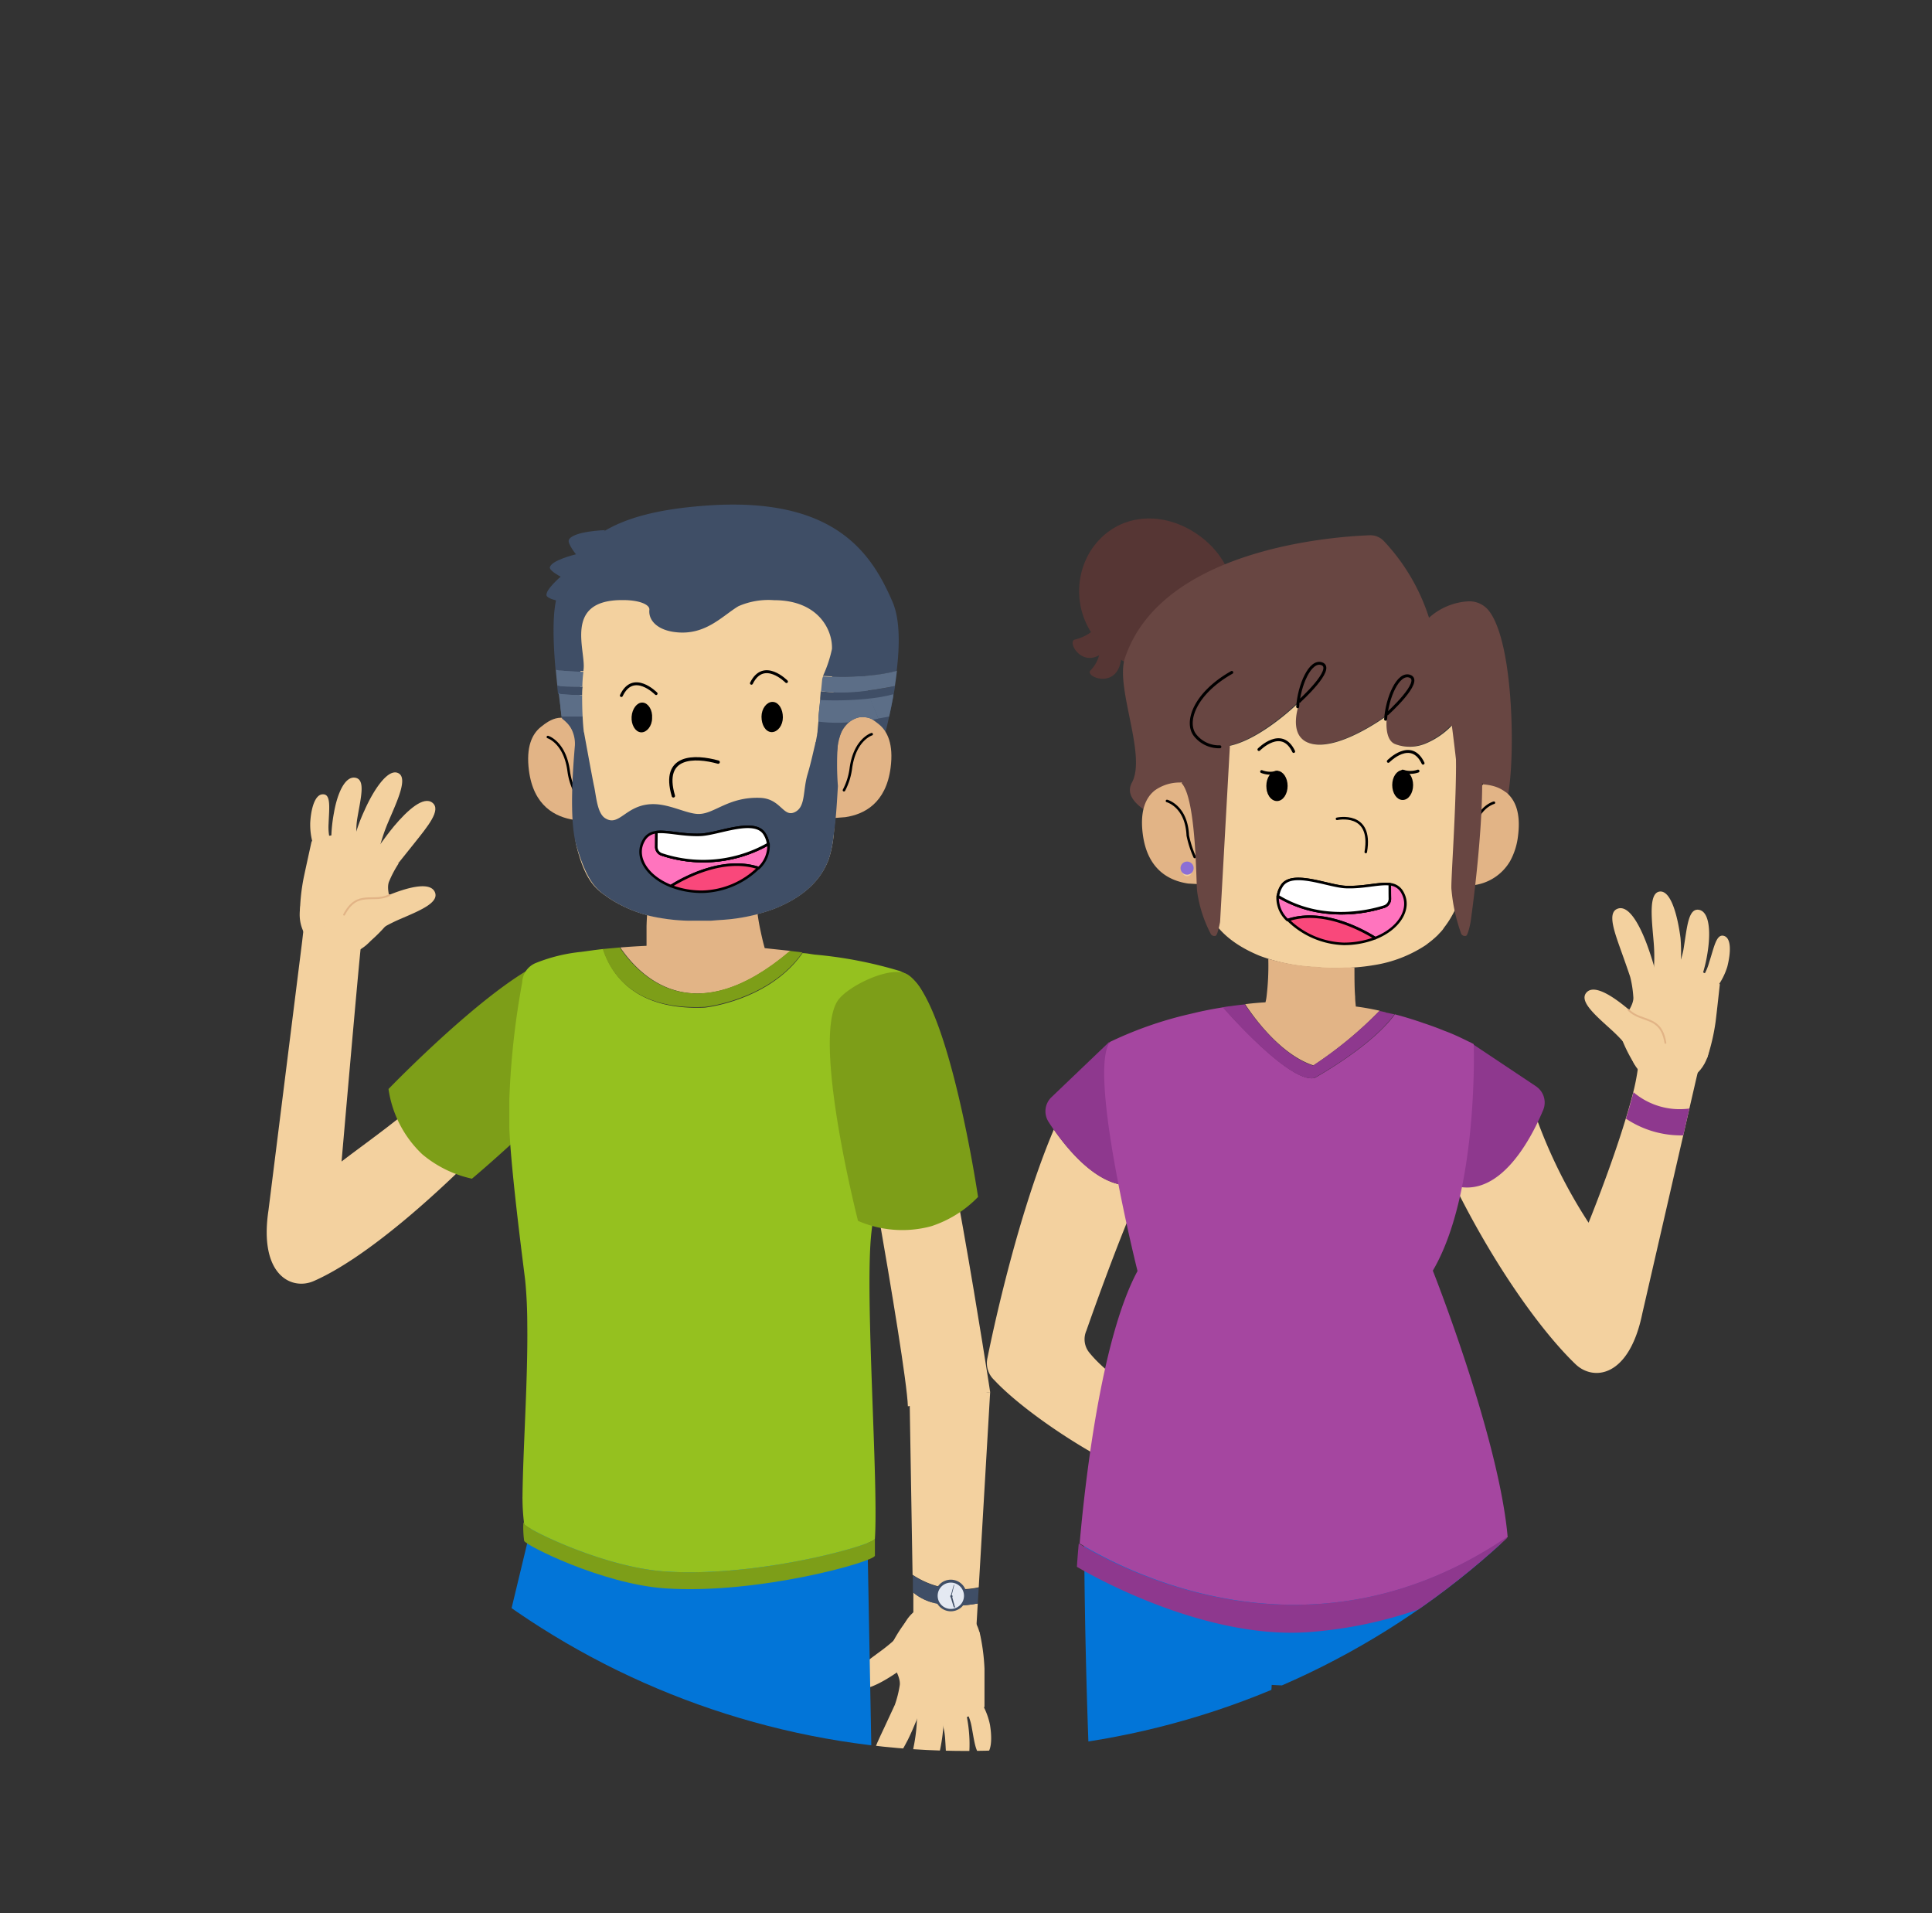 <svg id="Capa_10" data-name="Capa 10" xmlns="http://www.w3.org/2000/svg" xmlns:xlink="http://www.w3.org/1999/xlink" viewBox="0 0 197.97 196"><rect x="0" y="0" width="197.97" height="196" fill="#333333" stroke="none"/><defs><style>.cls-1,.cls-11,.cls-13,.cls-14,.cls-15,.cls-16,.cls-22,.cls-28,.cls-6,.cls-8{fill:none;}.cls-2{clip-path:url(#clip-path);}.cls-3{fill:#f3d19f;}.cls-4{fill:#0275d8;}.cls-5{fill:#8e388e;}.cls-6{stroke:#822e82;}.cls-11,.cls-13,.cls-14,.cls-15,.cls-16,.cls-22,.cls-28,.cls-6,.cls-8{stroke-linecap:round;stroke-linejoin:round;}.cls-14,.cls-6,.cls-8{stroke-width:0.3px;}.cls-7{fill:#a546a0;}.cls-8{stroke:#034f87;}.cls-9{fill:#563634;}.cls-10{fill:#684642;}.cls-11,.cls-13,.cls-14,.cls-15,.cls-16,.cls-17,.cls-27,.cls-28{stroke:#000;}.cls-11{stroke-width:0.3px;}.cls-12{fill:#e2b486;}.cls-13,.cls-17{stroke-width:0.26px;}.cls-15{stroke-width:0.26px;}.cls-16{stroke-width:0.3px;}.cls-17,.cls-27{stroke-miterlimit:10;}.cls-18{fill:#8c6fd5;}.cls-19{fill:#ff74be;}.cls-20{fill:#fff;}.cls-21{fill:#f9487b;}.cls-22{stroke:#e2b486;stroke-width:0.19px;}.cls-23{fill:#7d9e18;}.cls-24{fill:#3f4e66;}.cls-25{fill:#5c6e87;}.cls-26{fill:#95c11f;}.cls-27{stroke-width:0.3px;}.cls-28{stroke-width:0.34px;}.cls-29{fill:#e4e9f2;}</style><clipPath id="clip-path"><path class="cls-1" d="M180.37,98A81.39,81.39,0,1,1,99,16.61,81.38,81.38,0,0,1,180.37,98"/></clipPath></defs><title>los padres</title><g class="cls-2"><path class="cls-3" d="M100.35,167.28a.54.54,0,0,1,0-.1,4.25,4.25,0,0,0-.8-1.57h0a4.14,4.14,0,0,0-6.12-.27,3.68,3.68,0,0,0-.65.85h0a4.55,4.55,0,0,0-.3.63,5.62,5.62,0,0,0-.15.55,4.12,4.12,0,0,0,.6,3.15l.14.2a4.14,4.14,0,0,0,7.17-1.09A4.3,4.3,0,0,0,100.35,167.28Z"/><path class="cls-3" d="M91.1,169c-.28.88,1.23,2.47,1.1,3.63a11.08,11.08,0,0,1-.52,2.07s5,3.55,9.2.17c0,0,0-3.15,0-3.9a20.64,20.64,0,0,0-.51-3.78l-7.26-1.42A15.38,15.38,0,0,0,91.1,169Z"/><path class="cls-3" d="M89.69,181.53c-1-.52-.07-2.44.9-4.49.73-1.56,1.09-2.35,1.09-2.35l2.64.51s-.6,1.65-1.3,3.06C92,180.26,90.74,182,89.69,181.53Z"/><path class="cls-3" d="M87.36,172.66c-.68-.95,1.1-2.19,2.92-3.53A17.93,17.93,0,0,0,92.69,167l1.37,2.52a16.49,16.49,0,0,1-2.22,1.87C90,172.64,88,173.61,87.36,172.66Z"/><path class="cls-3" d="M93.82,183.7c-1.14-.23-.55-2.87-.13-5.1a17.22,17.22,0,0,0,.28-3.24l2.73.91a17.87,17.87,0,0,1-.35,2.89C95.9,181.35,95,183.94,93.82,183.7Z"/><path class="cls-3" d="M98,182.24c-1.07,0-1-1.84-1.14-3.9a7.4,7.4,0,0,0-.55-2.51l2.74-.05a15.21,15.21,0,0,1,.29,2.45C99.41,180.27,99.05,182.19,98,182.24Z"/><path class="cls-3" d="M100.8,179.84c-.8.13-.93-1.29-1.22-2.83a5.35,5.35,0,0,0-.65-1.83l1.73-.57a7.27,7.27,0,0,1,.78,2.09C101.69,178.22,101.6,179.7,100.8,179.84Z"/><path class="cls-3" d="M121,146.73l-.39,3.25a2,2,0,0,1-2.51,1.86c-5.94-2.27-13.24-7.25-16.22-10.45a2.37,2.37,0,0,1-.69-2.29s2.66-13.65,6.8-23.39c1.88,2.7,5.46,6.79,9.22,5.5-2.48,5.3-5.89,15.12-5.89,15.12a2.17,2.17,0,0,0,.27,2.21c2.1,2.62,6.17,4.94,8.27,6a2.14,2.14,0,0,1,1.14,2.17"/><path class="cls-4" d="M153.77,156.38v.88h0c0,10.87-.63,60.63-7.62,79.47a8.2,8.2,0,0,1-7.68-.26l-3.91-63.76c-1.46,0-2.88,0-4.25-.09l-3.93,63.85a8.18,8.18,0,0,1-7.67.26c-7.21-19.42-7.61-71.66-7.62-80.36v-1.23l6.92,2.28,29.26-.14,6.5-2.14v1.23"/><path class="cls-3" d="M174.1,109.32l-.14.59c-.14.57-.32,1.36-.32,1.36l-.53,2.3-.63,2.75-4.19,18.23c-1.35,6.6-5,6.94-6.81,5.25-4-3.82-10-12.34-14.58-23,3.28.32,8.58-.12,10-3.82a52.23,52.23,0,0,0,5.88,12.29s2.29-5.63,3.8-10.63c.29-.94.55-1.86.77-2.71a22.33,22.33,0,0,0,.46-2.31,5,5,0,0,0,.06-.51c0-.2,0-.39,0-.56l2.51.32h0Z"/><path class="cls-5" d="M118.64,120.44a5.16,5.16,0,0,1-1.46.77c-3.76,1.29-7.34-2.8-9.22-5.5-.19-.27-.37-.54-.52-.78a2,2,0,0,1,.29-2.51l5.93-5.67,3.45,9.47,1.09,3Z"/><path class="cls-5" d="M150.58,106.75l6.82,4.55a2,2,0,0,1,.73,2.42c-1.33,3.18-4.89,9.93-10.07,7.38Z"/><path class="cls-6" d="M127,131.47s7.81,1.26,11.71,0"/><path class="cls-7" d="M146.82,130.18c4.71-8,4.19-23.21,4.19-23.21-1-.5-2-1-3-1.36-.7-.29-1.39-.54-2.08-.77-1-.35-2-.66-3-.92-2.37,3.3-8.22,6.52-8.22,6.52-2.13.5-7.22-4.79-9.37-7.24-1.07.17-2.1.37-3,.59l-.47.11a39.12,39.12,0,0,0-8.12,2.84c-2.33,3,2.81,23.48,2.81,23.48-3.78,7-5.42,22.07-5.93,27.91,5.69,3.44,24.34,12.57,43.86-.65C153.59,147.24,146.82,130.18,146.82,130.18Z"/><rect class="cls-7" x="141.86" y="115.14" width="0.1" height="8.58"/><path class="cls-8" d="M134.56,172.72a15.81,15.81,0,0,0,4.63-.27"/><path class="cls-9" d="M125.3,65a7.69,7.69,0,0,1-10.8,2.37,7.86,7.86,0,0,1-2.8-10.85c2.35-3.75,6.91-4.37,10.66-2S127.64,61.27,125.3,65Z"/><path class="cls-10" d="M154.45,81.76l-5-1.52c-.21-1.74-.79-5.92-.79-5.92a7.81,7.81,0,0,1-2.52,1.77,4.23,4.23,0,0,1-3.29.12c-1.21-.49-.82-2.9-.82-2.9s-5.39,4-8.19,2.7c-2-.9-.78-4-.74-4.16-.14.14-4.7,4.63-8.19,4.66a66.8,66.8,0,0,0-1.84,7.91.4.4,0,0,1-.26.29c0,.16,0,.34,0,.52,0,0-8.45-2.08-6.82-5.06,1.52-2.81-1.73-9.72-.72-12.75,3.72-11.1,21-12.43,25.06-12.58a1.91,1.91,0,0,1,1.48.6,20.62,20.62,0,0,1,4.62,7.85,6.55,6.55,0,0,1,4-1.68,2.53,2.53,0,0,1,2.16,1C155.23,66.06,155.25,78.55,154.45,81.76Z"/><path class="cls-3" d="M122.88,84.45l0,.26"/><path class="cls-11" d="M122.88,84.45l0,.26"/><path class="cls-12" d="M123,90.59l-1.25-.07c-1.93-.28-4.18-1.41-4.65-5.06-.31-2.41.31-3.75,1.23-4.48a4.37,4.37,0,0,1,2.59-.81l3.09-.32"/><path class="cls-13" d="M119.58,82.06s2,.52,2.13,3.54a10.59,10.59,0,0,0,.71,2.2"/><path class="cls-3" d="M122.14,89.26a.5.5,0,0,1-1,0,.5.5,0,0,1,1,0"/><path class="cls-3" d="M149.58,85h0c0-.17,0-.33,0-.47,0-.53,0-1.23,0-2,0-2.07-.81-8.19-.81-8.19a7.92,7.92,0,0,1-2.53,1.77,4.23,4.23,0,0,1-3.29.12c-1.21-.48-.82-2.91-.82-2.91s-5.39,4-8.2,2.72c-2-.92-.77-4.06-.73-4.17-.14.14-4.7,4.63-8.19,4.66a68,68,0,0,0-1.85,7.91.39.39,0,0,1-.25.29,31.42,31.42,0,0,0,.17,5.88,12.23,12.23,0,0,0,.5,2.31c1,2.62,3.25,4.07,5.49,5a18.75,18.75,0,0,0,5.53,1.16l1.08.08q1.17.06,2.22,0a20.53,20.53,0,0,0,2.87-.28,13.37,13.37,0,0,0,5.34-2.06l.31-.24s0,0,0,0c.19-.14.37-.29.54-.44l.07-.06.28-.26.23-.25a1.29,1.29,0,0,0,.16-.17c.05-.06.11-.12.15-.18L148,95a9.42,9.42,0,0,0,.86-1.33l.15-.28c.05-.11.11-.23.16-.35s.1-.23.14-.34.09-.23.13-.34.08-.21.11-.32v0l.06-.21a.83.83,0,0,0,0-.15,1.09,1.09,0,0,0,.05-.17,2.61,2.61,0,0,0,.06-.27,2.3,2.3,0,0,0,.06-.28l0-.13s0-.07,0-.11a8,8,0,0,0,.12-1.07,36.46,36.46,0,0,0-.44-4.61m-19.67-4.45c0-.77.42-1.4.94-1.4s.94.63.94,1.4-.42,1.4-.94,1.4-.94-.63-.94-1.4m11,15.59a9.07,9.07,0,0,1-3.23.59A8.53,8.53,0,0,1,132,94.26a3.11,3.11,0,0,1-1-2.45,2.53,2.53,0,0,1,.36-1c1-1.72,4.76,0,6.6.07s3.39-.42,4.5-.29a1.59,1.59,0,0,1,1.31.84c.91,1.63-.3,3.69-2.8,4.68"/><path class="cls-3" d="M149.81,84.89l0-.26"/><path class="cls-11" d="M149.81,84.89l0-.26"/><path class="cls-12" d="M154.29,81.16a3.67,3.67,0,0,0-1.4-.66,5.47,5.47,0,0,0-1.11-.15,25.22,25.22,0,0,1-2,4.28l-.2.34a36.46,36.46,0,0,1,.44,4.61,8,8,0,0,1-.12,1.07s0,.07,0,.11l1-.06a5.05,5.05,0,0,0,3.84-2.48,7,7,0,0,0,.81-2.58c.31-2.41-.32-3.75-1.24-4.48"/><path class="cls-3" d="M151.78,80.35h-.07"/><path class="cls-14" d="M151.78,80.35h-.07"/><path class="cls-13" d="M153.08,82.24s-2,.52-2.14,3.54a10.36,10.36,0,0,1-.7,2.2"/><path class="cls-15" d="M137,83.89s3.68-.82,2.95,3.4"/><path class="cls-10" d="M121.08,80.24c1.52,1.62,1.48,10.41,1.59,11.09a13.38,13.38,0,0,0,1.39,4.34.42.42,0,0,0,.51.2s.18,0,.45-1.41l1-17.94-.1-1-3.53,1"/><path class="cls-10" d="M151.69,76.52c.76,5.81-1,17.94-1,17.94-.27,1.38-.45,1.41-.45,1.41a.42.42,0,0,1-.51-.2,17.81,17.81,0,0,1-1-4.54c-.1-.68.55-8.89.46-14"/><line class="cls-11" x1="133.15" y1="71.85" x2="133.14" y2="71.85"/><path class="cls-11" d="M125,76.51a3.12,3.12,0,0,1-2.53-1.17c-1.06-1.31-.1-4.27,3.75-6.45"/><path class="cls-16" d="M130.85,81.92c-.52,0-.94-.63-.94-1.4s.42-1.4.94-1.4.94.63.94,1.4S131.37,81.92,130.85,81.92Z"/><path d="M131.79,80.52c0,.77-.42,1.4-.94,1.4s-.94-.63-.94-1.4.42-1.4.94-1.4.94.63.94,1.4"/><path class="cls-16" d="M130.85,79.12a2.45,2.45,0,0,1-1.57-.07"/><path class="cls-17" d="M142.79,80.43c0,.77.42,1.4.94,1.4s.94-.63.94-1.4-.43-1.4-.94-1.4-.94.62-.94,1.4"/><path class="cls-16" d="M143.73,79A2.41,2.41,0,0,0,145.3,79"/><path class="cls-9" d="M112.72,63.87a4.63,4.63,0,0,1-2.6,1.66c-.84.25,1,3.41,3.34.93"/><path class="cls-9" d="M112.72,65.77a3.55,3.55,0,0,1-1,2.94c-.54.68,2.93,2,3.18-1.4"/><path class="cls-16" d="M133.14,71.85s3.71-3.35,2.3-3.85c-1.19-.42-2.32,2.2-2.47,4.41"/><path class="cls-16" d="M142.16,73.13s3.71-3.35,2.3-3.85c-1.2-.42-2.33,2.21-2.48,4.41"/><path class="cls-18" d="M122.31,88.94a.67.67,0,1,1-.67-.67.67.67,0,0,1,.67.67"/><path class="cls-16" d="M129,76.79s2.33-2.39,3.56.2"/><path class="cls-16" d="M142.26,78s2.33-2.4,3.56.19"/><path class="cls-19" d="M140.92,96.11c-1.58-1-5.47-3-9-1.85a3.11,3.11,0,0,1-1-2.45,13.54,13.54,0,0,0,10.9,1.07.83.83,0,0,0,.57-.78c0-.45,0-1.07,0-1.51a1.59,1.59,0,0,1,1.31.84c.91,1.63-.3,3.69-2.8,4.68"/><path class="cls-13" d="M140.92,96.11c-1.58-1-5.47-3-9-1.85a3.11,3.11,0,0,1-1-2.45,13.54,13.54,0,0,0,10.9,1.07.83.83,0,0,0,.57-.78c0-.45,0-1.07,0-1.51a1.59,1.59,0,0,1,1.31.84C144.63,93.06,143.42,95.12,140.92,96.11Z"/><path class="cls-13" d="M142.42,92.1a.84.84,0,0,1-.57.78c-1.62.51-6.44,1.66-10.9-1.07a2.53,2.53,0,0,1,.36-1c1-1.72,4.76,0,6.6.07s3.39-.42,4.5-.29C142.41,91,142.41,91.65,142.42,92.1Z"/><path class="cls-20" d="M142.42,92.1a.84.84,0,0,1-.57.78c-1.62.51-6.44,1.66-10.9-1.07a2.53,2.53,0,0,1,.36-1c1-1.72,4.76,0,6.6.07s3.39-.42,4.5-.29c0,.44,0,1.06,0,1.51"/><path class="cls-13" d="M142.42,92.1a.84.84,0,0,1-.57.78c-1.62.51-6.44,1.66-10.9-1.07a2.53,2.53,0,0,1,.36-1c1-1.72,4.76,0,6.6.07s3.39-.42,4.5-.29C142.41,91,142.41,91.65,142.42,92.1Z"/><path class="cls-21" d="M140.92,96.11a8.86,8.86,0,0,1-3.23.59A8.51,8.51,0,0,1,132,94.26c3.5-1.15,7.39.88,9,1.85"/><path class="cls-13" d="M140.92,96.11a8.86,8.86,0,0,1-3.23.59A8.51,8.51,0,0,1,132,94.26C135.45,93.11,139.34,95.14,140.92,96.11Z"/><path class="cls-12" d="M141.38,103.55a40.89,40.89,0,0,1-6.79,5.6c-3.09-1-5.75-4.36-7-6.27.68-.09,1.37-.15,2.08-.19a4.12,4.12,0,0,0,.11-.57,26.34,26.34,0,0,0,.18-3.89,20.72,20.72,0,0,0,4.61.81c.37,0,.73.07,1.07.08a21.2,21.2,0,0,0,2.24,0l.91,0c0,1,0,2.17.07,3,0,.39.05.73.07,1C139.71,103.21,140.54,103.37,141.38,103.55Z"/><circle class="cls-3" cx="171.05" cy="106.99" r="4.12"/><path class="cls-3" d="M165.92,105.72c-.2-.91,1.47-2.34,1.45-3.5a11.47,11.47,0,0,0-.32-2.12s5.33-3,9.18.74c0,0-.34,3.13-.44,3.88a21,21,0,0,1-.87,3.71l-7.37.69A15.3,15.3,0,0,1,165.92,105.72Z"/><path class="cls-3" d="M165.75,93.1c-1.09.41-.31,2.42.45,4.56.58,1.62.85,2.44.85,2.44l2.68-.24a33.13,33.13,0,0,0-1-3.18C167.94,94.59,166.85,92.69,165.75,93.1Z"/><path class="cls-3" d="M162.56,101.69c-.77.88.87,2.29,2.55,3.81a17.47,17.47,0,0,1,2.19,2.4l1.61-2.38a16.43,16.43,0,0,0-2-2.08C165.2,102,163.33,100.81,162.56,101.69Z"/><path class="cls-3" d="M170.08,91.34c-1.17.12-.83,2.81-.64,5.07a18,18,0,0,1,0,3.25L172.2,99a17.8,17.8,0,0,0,0-2.91C171.91,93.89,171.24,91.23,170.08,91.34Z"/><path class="cls-3" d="M174.07,93.21c-1.06-.16-1.19,1.73-1.52,3.77a7.33,7.33,0,0,1-.79,2.44l2.72.32a15,15,0,0,0,.53-2.41C175.3,95.31,175.12,93.37,174.07,93.21Z"/><path class="cls-3" d="M176.64,95.88c-.78-.22-1,1.19-1.5,2.7a5.39,5.39,0,0,1-.82,1.75l1.67.73a7,7,0,0,0,1-2C177.37,97.57,177.42,96.1,176.64,95.88Z"/><path class="cls-22" d="M166.88,103.48c1.34,1.33,3.31.5,3.77,3.36"/><path class="cls-5" d="M154.45,160.52a44.24,44.24,0,0,1-20.45,6.7c-11.34.78-23.65-6.7-23.65-6.7s.05-.89.19-2.39c5.69,3.44,24.34,12.57,43.86-.65A18.46,18.46,0,0,1,154.45,160.52Z"/><path class="cls-5" d="M142.89,103.92c-2.37,3.3-8.22,6.52-8.22,6.52-2.13.5-7.22-4.79-9.37-7.24q.4-.08.81-.12v0c.47-.07,1-.13,1.44-.18,1.29,1.91,4,5.31,7,6.27a40.89,40.89,0,0,0,6.79-5.6l.65.14,0,.14a.5.5,0,0,0,0-.12Z"/><path class="cls-5" d="M173.11,113.57l-.63,2.75h-.42a10.15,10.15,0,0,1-5.45-1.71c.29-.94.55-1.86.77-2.71A7.32,7.32,0,0,0,173.11,113.57Z"/><path class="cls-3" d="M31.12,95.08c-.07.59-.16,1.38-.16,1.38L27.51,124c-1,6.66,2.38,8.23,4.63,7.25,5.11-2.23,12.76-8.66,20.67-17.16-3.19-.82-5.4-1.71-5.51-5.67C43.5,113,38.53,116.28,35,119c0,0,1.87-21.52,2-22.19a4.13,4.13,0,0,1-5.87-1.76Z"/><path class="cls-3" d="M31.19,94.91s0,.27-.06.61h0A4.15,4.15,0,0,0,37,97.19c0-.18.07-.35.11-.5a4,4,0,0,1,.14-.55l-2.47-.49h0Z"/><path class="cls-3" d="M30.71,93.7a.4.4,0,0,0,0,.11,4.07,4.07,0,0,0,.42,1.71h0a4.13,4.13,0,0,0,6.72,1h0a4.53,4.53,0,0,0,.43-.55,4.25,4.25,0,0,0,.4-3.71A1,1,0,0,0,38.6,92a4.12,4.12,0,0,0-7.22-.57A4,4,0,0,0,30.71,93.7Z"/><path class="cls-3" d="M40.1,94.15c.48-.8-.64-2.7-.25-3.79a11.28,11.28,0,0,1,1-1.9s-4.06-4.59-8.92-2.26c0,0-.68,3.08-.83,3.82a20.43,20.43,0,0,0-.37,3.79l6.75,3A15.68,15.68,0,0,0,40.1,94.15Z"/><path class="cls-3" d="M44.32,82.25c.91.74-.48,2.4-1.89,4.17-1.07,1.35-1.6,2-1.6,2l-2.45-1.09s1-1.48,2-2.69C41.76,83,43.41,81.51,44.32,82.25Z"/><path class="cls-3" d="M44.57,91.42C45,92.5,43,93.3,40.93,94.19a17.53,17.53,0,0,0-2.84,1.57L37.32,93a17.27,17.27,0,0,1,2.59-1.33C42,90.83,44.13,90.34,44.57,91.42Z"/><path class="cls-3" d="M40.79,79.2c1.07.48-.12,2.92-1,5a17.8,17.8,0,0,0-1,3.08l-2.45-1.5a16.8,16.8,0,0,1,1-2.73C38.24,81,39.73,78.71,40.79,79.2Z"/><path class="cls-3" d="M36.41,79.68c1.06.19.57,2,.22,4.06a7.23,7.23,0,0,0,0,2.56l-2.68-.58a15.82,15.82,0,0,1,.27-2.45C34.57,81.26,35.36,79.49,36.41,79.68Z"/><path class="cls-3" d="M33.12,81.38c.81,0,.61,1.46.55,3a5.63,5.63,0,0,0,.21,1.93l-1.81.15a7,7,0,0,1-.28-2.2C31.88,82.74,32.31,81.33,33.12,81.38Z"/><path class="cls-22" d="M39.91,91.71c-1.7.84-3.3-.59-4.65,2"/><path class="cls-23" d="M64,102.67c0,5-15.64,18.09-15.64,18.09a11.84,11.84,0,0,1-5.1-2.51,11.45,11.45,0,0,1-3.45-6.68S53.12,97.78,57.91,98C59.8,98.07,64,100.78,64,102.67Z"/><polygon class="cls-4" points="88.89 157.87 89.32 180.89 51.27 169.54 54.51 156.08 88.89 157.87"/><path class="cls-24" d="M82.85,69.2l-.13,1.26c2.5,1,7,.24,9-.18-.06.36-.12.72-.19,1.07v0c-.13.71-.27,1.4-.42,2.06-.71,3.25-1.54,5.78-1.54,5.78l-31.1-.08s-.48-2.52-.94-5.75a32.78,32.78,0,0,0,4.41-.13c.22-.64.42-1.32.62-2v0c0-.08,0-.15,0-.22a21.53,21.53,0,0,1-5.38.07l-.09-.8a30.61,30.61,0,0,0,5.72-.09c.14-.51.26-1,.37-1.54a23.76,23.76,0,0,1-6.25,0c-.27-3-.33-5.94.15-7.55,1.65-5.43,5-8.62,15.57-9.32,13-.86,16.7,5,18.81,9.89.75,1.74.75,4.37.42,7.07C88.24,69.73,82.85,69.2,82.85,69.2Z"/><path class="cls-25" d="M91.91,68.72q-.09.78-.21,1.56c-2,.42-6.47,1.17-9,.18l.13-1.26S88.25,69.73,91.91,68.72Z"/><path class="cls-25" d="M91.53,71.13c0,.07,0,.14,0,.22v0c-.13.71-.27,1.4-.42,2.06-2.11.42-6.29,1.06-8.68.12l.07-2S87.87,72.14,91.53,71.13Z"/><path class="cls-25" d="M63.2,68.64c-.11.52-.23,1-.37,1.54a30.61,30.61,0,0,1-5.72.09c-.06-.54-.11-1.09-.16-1.64A23.76,23.76,0,0,0,63.2,68.64Z"/><path class="cls-25" d="M62.58,71c0,.07,0,.14,0,.22v0c-.2.69-.4,1.37-.62,2a32.78,32.78,0,0,1-4.41.13c-.1-.74-.2-1.52-.3-2.32A21.53,21.53,0,0,0,62.58,71Z"/><path class="cls-23" d="M89.65,159.38c0,.6-11.94,4-21.51,3.35-6.42-.44-14.37-4.45-14.43-4.87-.15-1-.1-2.4,0-1.72.06.41,8,4.42,14.43,4.86,9.57.65,21.47-2.75,21.51-3.35Z"/><path class="cls-26" d="M94.59,101.79c-1.15,5.65-4.57,17.91-5.3,24.5-.7,6.28.74,25.52.36,31.36,0,.6-11.94,4-21.51,3.35-6.42-.44-14.37-4.45-14.43-4.86a21.4,21.4,0,0,1-.17-2.56,1.92,1.92,0,0,1,0-.24c.05-4.93.56-11.94.49-17.62,0-1.64-.08-3.17-.21-4.5-.1-.93-1.42-10.8-1.63-15.6,0-.92,0-1.83,0-2.72v-.25a81.85,81.85,0,0,1,1.32-12,2.23,2.23,0,0,1,1.42-2,17,17,0,0,1,4.63-1.13c.69-.09,1.47-.21,2.25-.29.83,2.58,3.24,6.31,10.42,6,0,0,6.59-.69,10-5.58.42,0,.84.1,1.25.15a43.44,43.44,0,0,1,8.68,1.67A4.47,4.47,0,0,1,94.59,101.79Z"/><path class="cls-12" d="M81,97.42c-9.66,8.22-15.23,2.89-17.44-.35.85-.07,1.74-.13,2.69-.17,0-.51,0-1.17,0-1.87v-.11c.05-1.87.26-4,1-4.84,1.63-1.88,10.38-2.87,10.21-.32a21.57,21.57,0,0,0,.5,5.73h0c.14.67.28,1.23.4,1.65Z"/><path class="cls-12" d="M60.41,84.13,58.85,84c-1.93-.28-4.18-1.41-4.65-5.06-.31-2.41.31-3.74,1.23-4.47s2.4-1.84,4.4.35Z"/><path class="cls-13" d="M56.14,75.51s1.76.53,2.14,3.54a6.77,6.77,0,0,0,.7,2.19"/><path class="cls-1" d="M85.35,77.61l0,.26"/><path class="cls-11" d="M85.35,77.61l0,.26"/><path class="cls-12" d="M85.05,83.84l1.56-.12c1.93-.28,4.18-1.42,4.65-5.07.31-2.4-.31-3.74-1.23-4.47s-2.39-1.84-4.4.35Z"/><path class="cls-13" d="M89.32,75.22s-1.75.54-2.14,3.54a6.65,6.65,0,0,1-.7,2.2"/><path class="cls-3" d="M78.32,73.68c0,.77-.42,1.4-.94,1.4s-.94-.63-.94-1.4.42-1.4.94-1.4.94.63.94,1.4Z"/><path class="cls-3" d="M85.76,78.19a66.49,66.49,0,0,1-.36,7.58,11.23,11.23,0,0,1-.5,2.3c-1,2.63-3.24,4.08-5.49,5a18.75,18.75,0,0,1-5.53,1.16l-1.07.08c-.78,0-1.52.05-2.23,0a19,19,0,0,1-2.86-.27A13.26,13.26,0,0,1,62.38,92l-.32-.23h0c-1.11-.75-2.16-1.73-3-5.14-.53-2.15,0-11.3.05-12.11a44.26,44.26,0,0,0,.37-6.31c0-.22-.14-1-.17-1.19-.34-2.18.1-7.06,3.16-7.9C68.13,57.56,71.63,63,71.63,63s7.16-5.34,11.75-2.58c2.89,1.73,1.93,8.56,1.85,9.15A47.19,47.19,0,0,1,85.76,78.19Z"/><path class="cls-24" d="M85.4,85.79a11.23,11.23,0,0,1-.5,2.3c-1,2.63-3.24,4.08-5.49,5a18.75,18.75,0,0,1-5.53,1.16l-1.07.08c-.78,0-1.52,0-2.23,0a19,19,0,0,1-2.86-.27A13.26,13.26,0,0,1,62.38,92l-.32-.23h0c-1.11-.75-2-1.77-3-5.14-.77-2.67-.34-8-.15-10.27a3.33,3.33,0,0,0-1.36-2.85l2.3,1.56s.77,4.24,1,5.37c.24,1,.31,2.84,1.15,3.38,1.44.93,2.08-1.3,4.7-1.43,1.87-.1,3.74,1.07,5,1,1.57-.07,3-1.76,6.17-1.65,2.13.07,2.37,2,3.54,1.48s.83-2.17,1.34-3.89c.39-1.32.58-2.3.83-3.3,0,0,2.35-.44,2.28.12a28,28,0,0,0,0,4.38C85.7,83.17,85.66,83.82,85.4,85.79Z"/><path class="cls-1" d="M58.42,78.05l0-.26"/><path class="cls-27" d="M79.07,74.86c.52,0,1-.6,1-1.37s-.38-1.41-.89-1.43-1,.6-1,1.37S78.55,74.84,79.07,74.86Z"/><path class="cls-17" d="M66.69,73.57c0,.77-.51,1.36-1,1.33s-.89-.69-.84-1.46.52-1.37,1-1.33.9.68.84,1.46"/><path class="cls-16" d="M80.59,69.83S78.26,67.44,77,70"/><path class="cls-16" d="M67.23,71.06s-2.34-2.39-3.56.2"/><path class="cls-24" d="M59.65,71.2c-.79,0-1.57,0-2.3-.12,0-.28,0-.55,0-.79a20.63,20.63,0,0,0,2.35.07C59.66,70.63,59.65,70.91,59.65,71.2Z"/><path class="cls-24" d="M59.85,75.2l-.83.22a4.6,4.6,0,0,0-1.43-1.8c0-.07,0-.14-.05-.23.74,0,1.47,0,2.16,0C59.73,74.06,59.78,74.68,59.85,75.2Z"/><path class="cls-24" d="M88.67,69.25a35.83,35.83,0,0,1-4.34,0,13,13,0,0,0,.92-2.76c.08-1.94-1.39-5-5.93-5a7.67,7.67,0,0,0-3.66.62c-1.66,1-3.37,3-6.4,2.66-1.81-.19-2.83-1.15-2.72-2.29.06-.53-1-1-2.69-1-6.22-.06-3.76,5.23-4.06,7.15a.49.49,0,0,0,0,.12c-.84,0-1.66-.08-2.4-.16l1.27-7.83L63,57.79l7.73-1.3L82.59,57l4,5.68A45.26,45.26,0,0,1,88.67,69.25Z"/><path class="cls-24" d="M90.07,74.08a3.4,3.4,0,0,0-.59-.35h0A2.35,2.35,0,0,0,88,73.5a2.5,2.5,0,0,0-1,.5,3.32,3.32,0,0,0-1,1.59l-2.24-.29c0-.44.06-.89.1-1.37,0-.71.11-1.45.18-2.21,0-.06,0-.13,0-.19l.06-.71a18.49,18.49,0,0,0,4.81-.07,2.24,2.24,0,0,0,.13.51l.11.3c.25.68.65,1.54.85,2.07h0C90.16,74,90.2,74.17,90.07,74.08Z"/><path class="cls-25" d="M88.94,70.75a18.49,18.49,0,0,1-4.81.07l.12-1.24a1.57,1.57,0,0,1,.09-.28,35.83,35.83,0,0,0,4.34,0A12.78,12.78,0,0,1,88.94,70.75Z"/><path class="cls-25" d="M90,73.63l-.55.1h0A2.35,2.35,0,0,0,88,73.5a2.5,2.5,0,0,0-1,.5,15.43,15.43,0,0,1-3.13-.07c0-.71.11-1.45.18-2.21a33.31,33.31,0,0,0,5.13-.16C89.43,72.24,89.83,73.1,90,73.63Z"/><path class="cls-25" d="M59.78,68.83a14.14,14.14,0,0,0-.11,1.53,20.63,20.63,0,0,1-2.35-.07c0-.61,0-1,0-1l.09-.58C58.12,68.75,58.94,68.81,59.78,68.83Z"/><path class="cls-25" d="M59.7,73.41c-.69,0-1.42,0-2.16,0a20.52,20.52,0,0,1-.19-2.31c.73.07,1.51.11,2.3.12C59.65,71.92,59.66,72.68,59.7,73.41Z"/><path class="cls-24" d="M83.78,75s2.89-1.07,2.62-.47a7.61,7.61,0,0,0-.63,2.48l-2.21-.83Z"/><path class="cls-24" d="M62,54.31s-3.31.11-3.71,1c-.17.37.73,1.48.73,1.48s-2.59.61-2.68,1.36c0,.36,1.11.93,1.11.93S55.88,60.42,56,61c.07.31,1,.52,1.15.55S62,54.31,62,54.31Z"/><path class="cls-28" d="M73.59,78.08c-2.39-.66-5.83-.75-4.59,3.46"/><path class="cls-19" d="M68.75,90.78c1.57-1,5.47-3,9-1.85a3.13,3.13,0,0,0,1-2.46,13.5,13.5,0,0,1-10.9,1.07.81.81,0,0,1-.56-.78c0-.44,0-1.06,0-1.5a1.6,1.6,0,0,0-1.32.83c-.91,1.64.3,3.7,2.81,4.69Z"/><path class="cls-13" d="M68.75,90.78c1.57-1,5.47-3,9-1.85a3.13,3.13,0,0,0,1-2.46,13.5,13.5,0,0,1-10.9,1.07.81.81,0,0,1-.56-.78c0-.44,0-1.06,0-1.5a1.6,1.6,0,0,0-1.32.83C65,87.73,66.24,89.79,68.75,90.78Z"/><path class="cls-13" d="M67.25,86.76a.81.81,0,0,0,.56.78,13.5,13.5,0,0,0,10.9-1.07,2.46,2.46,0,0,0-.35-1c-1-1.72-4.76,0-6.61.06s-3.39-.41-4.49-.28C67.26,85.7,67.25,86.32,67.25,86.76Z"/><path class="cls-20" d="M67.25,86.76a.81.81,0,0,0,.56.78,13.5,13.5,0,0,0,10.9-1.07,2.46,2.46,0,0,0-.35-1c-1-1.72-4.76,0-6.61.06s-3.39-.41-4.49-.28c0,.44,0,1.06,0,1.5Z"/><path class="cls-13" d="M67.25,86.76a.81.81,0,0,0,.56.78,13.5,13.5,0,0,0,10.9-1.07,2.46,2.46,0,0,0-.35-1c-1-1.72-4.76,0-6.61.06s-3.39-.41-4.49-.28C67.26,85.7,67.25,86.32,67.25,86.76Z"/><path class="cls-21" d="M68.75,90.78a8.79,8.79,0,0,0,3.23.58,8.5,8.5,0,0,0,5.73-2.43c-3.49-1.15-7.39.88-9,1.85Z"/><path class="cls-13" d="M68.75,90.78a8.79,8.79,0,0,0,3.23.58,8.5,8.5,0,0,0,5.73-2.43C74.22,87.78,70.32,89.81,68.75,90.78Z"/><path class="cls-23" d="M82.23,97.58c-3.39,4.89-10,5.58-10,5.58-7.18.35-9.64-3.35-10.47-5.93l1.74-.16c2.21,3.24,7.78,8.57,17.44.35Z"/><path class="cls-3" d="M86.78,106.3s6.08,33,6.25,37.78l8.43-1.46s-4.87-32-7.62-38.35Z"/><path class="cls-23" d="M93,99.84c4.25,2.66,7.22,22.79,7.22,22.79a11.71,11.71,0,0,1-4.8,3,11.38,11.38,0,0,1-7.5-.55s-4.76-18.6-2.07-22.57C86.88,101,91.37,98.83,93,99.84Z"/><path class="cls-3" d="M100.19,164.28l-.27,4.61-6.33-2.75,0-3C95.53,164.85,98.63,164.57,100.19,164.28Z"/><path class="cls-3" d="M101.46,142.62l-1.17,20a8.83,8.83,0,0,1-6.78-1.28l-.3-17.89Z"/><path class="cls-24" d="M100.29,162.66l-.1,1.62c-1.56.29-4.66.57-6.65-1.15l0-1.75A8.83,8.83,0,0,0,100.29,162.66Z"/><circle class="cls-24" cx="97.43" cy="163.46" r="1.62"/><circle class="cls-29" cx="97.43" cy="163.49" r="1.35"/><circle class="cls-24" cx="97.49" cy="163.54" r="0.12"/><polygon class="cls-24" points="97.73 162.38 97.43 163.46 97.5 163.5 97.78 162.38 97.73 162.38"/><polyline class="cls-24" points="97.4 163.58 97.73 164.66 97.87 164.7 97.56 163.57"/></g></svg>